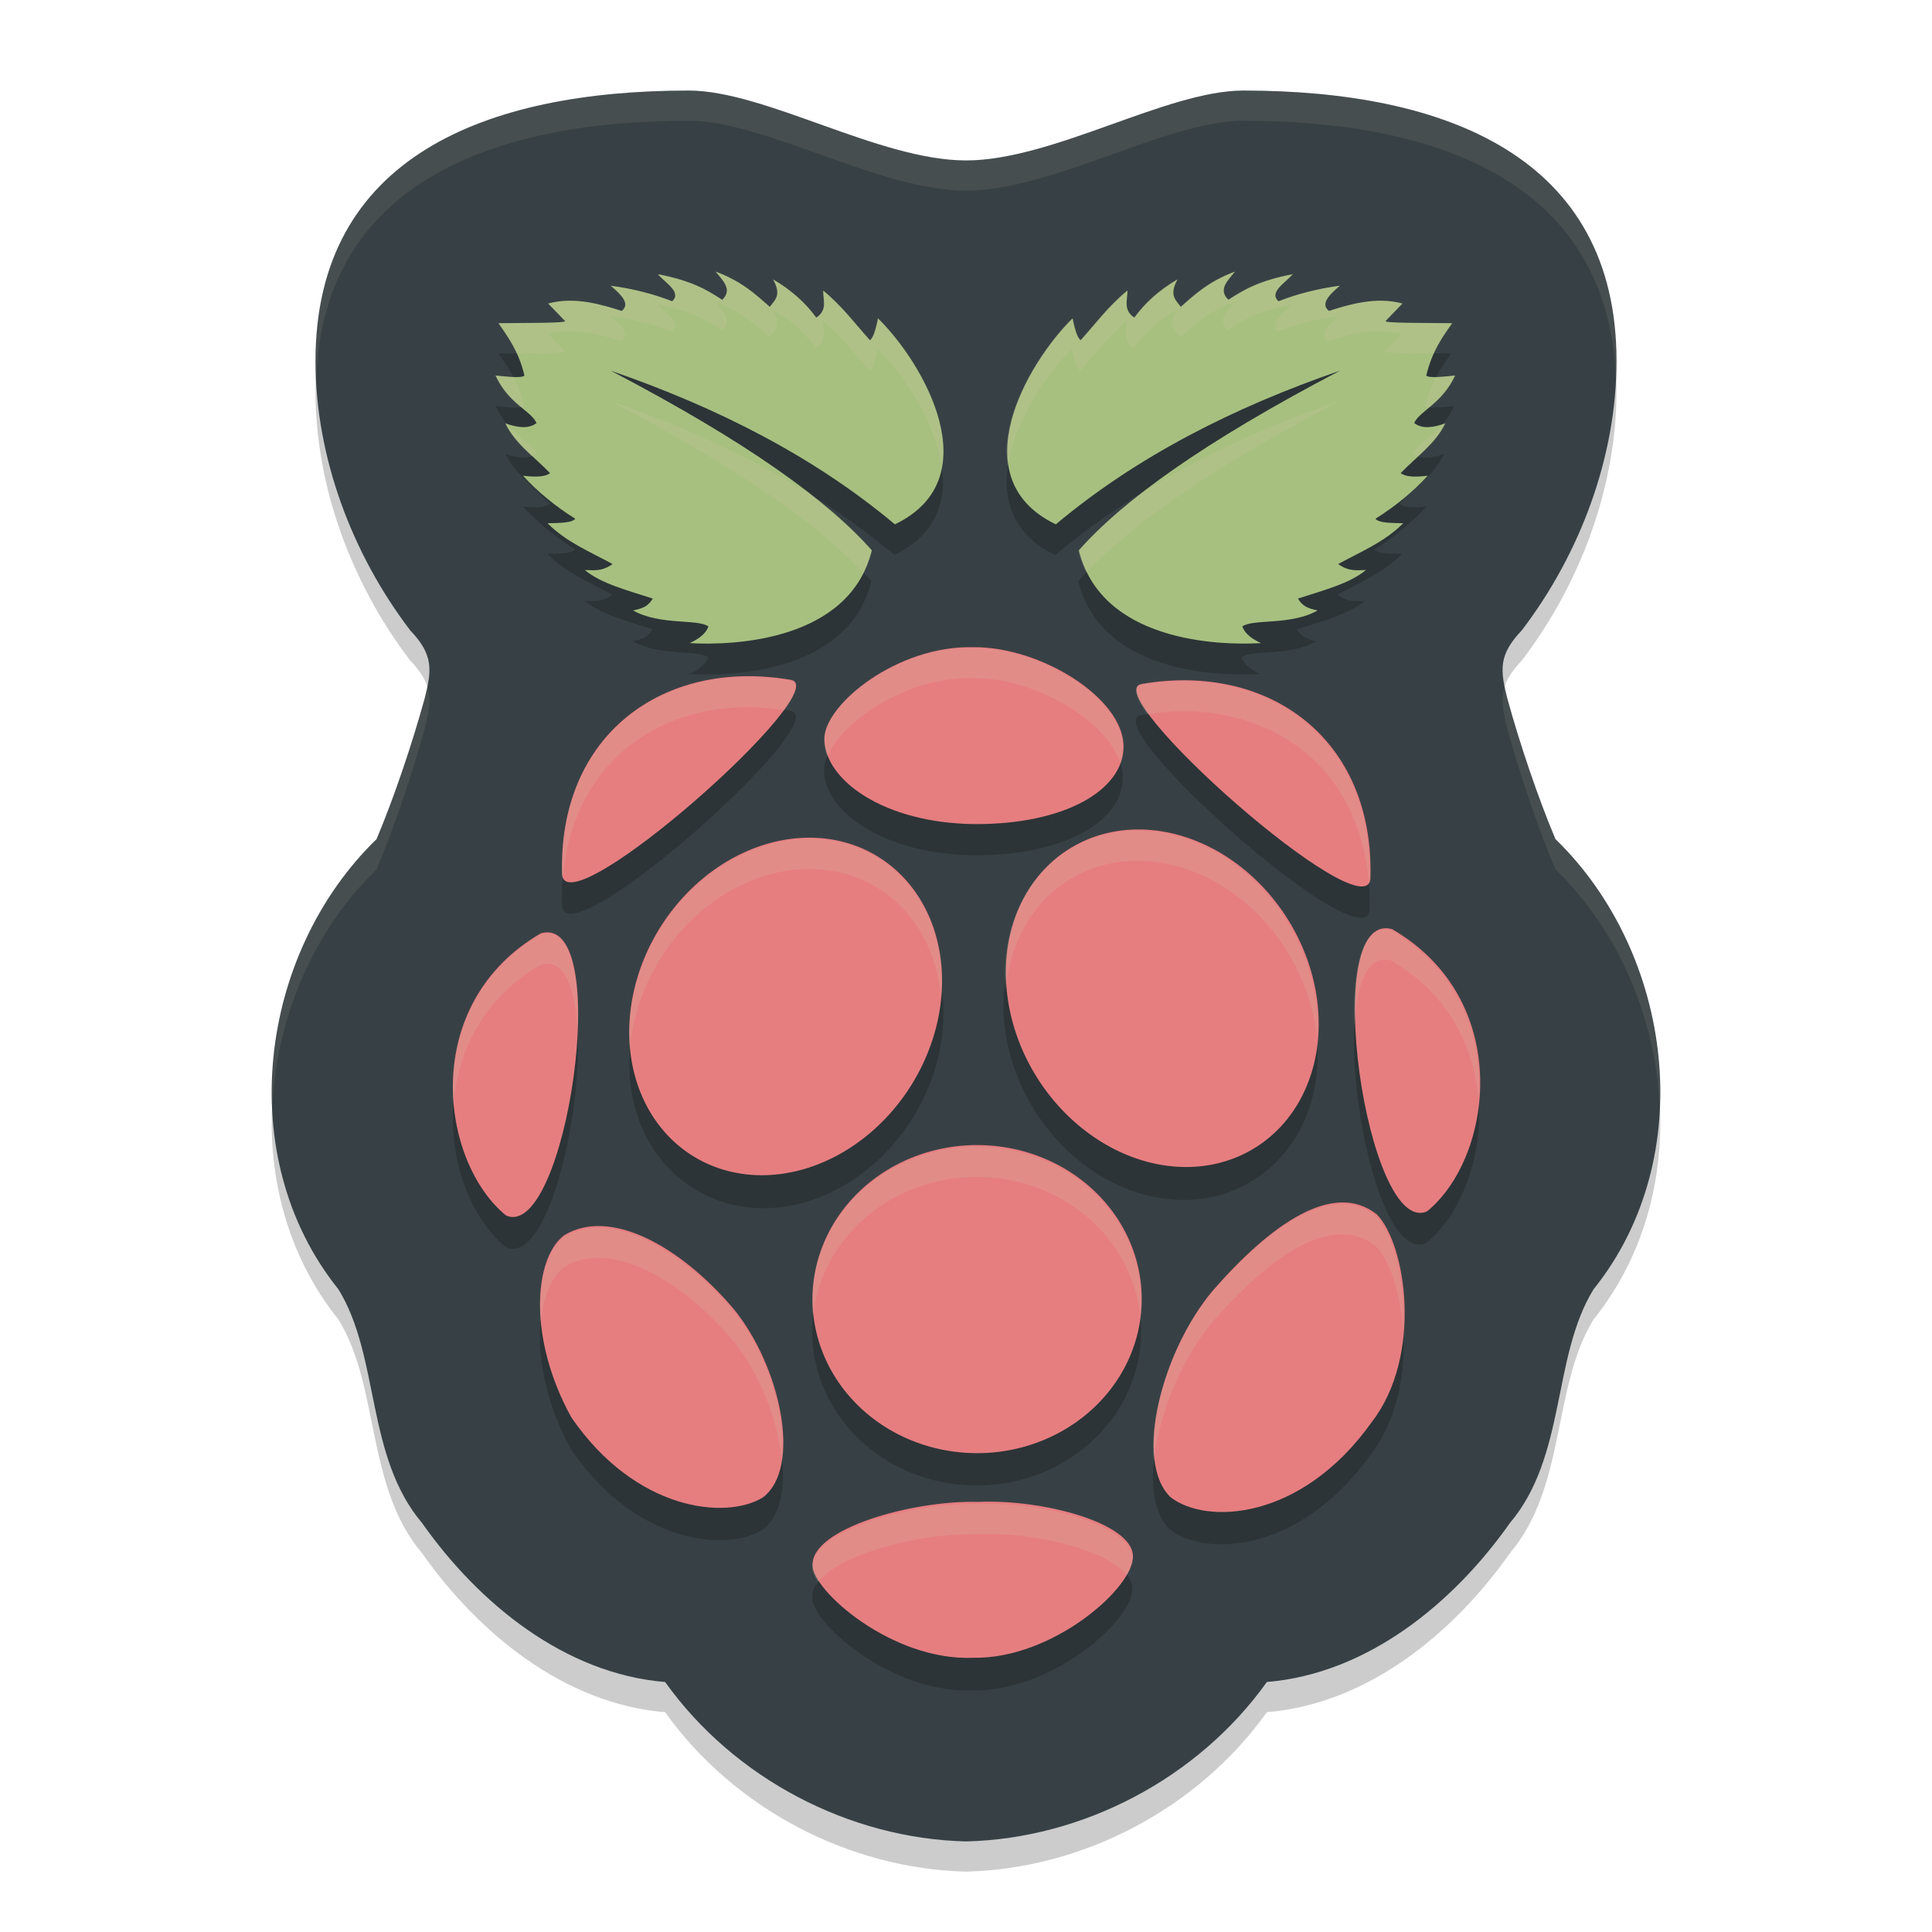 <svg xmlns="http://www.w3.org/2000/svg" width="64" height="64" version="1.1">
 <path style="opacity:0.2" d="m 22.815,4 c -6.724,0 -12.364,2.201 -12.364,8.961 0,3.151 1.194,6.372 3.139,8.922 0.765,0.801 0.718,1.3 0.483,2.233 -0.417,1.524 -1.034,3.344 -1.599,4.681 -3.917,3.804 -4.776,10.541 -1.265,14.91 1.386,2.246 0.893,5.521 2.774,7.747 1.876,2.662 4.722,4.99 8.05,5.265 C 24.321,59.921 28.135,61.907 32,62 c 3.865,-0.093 7.679,-2.079 9.967,-5.282 3.328,-0.275 6.174,-2.603 8.05,-5.265 1.881,-2.227 1.388,-5.501 2.774,-7.747 C 56.301,39.337 55.443,32.6 51.526,28.796 50.96,27.459 50.343,25.64 49.926,24.115 49.692,23.182 49.645,22.684 50.41,21.883 52.356,19.333 53.549,16.112 53.549,12.961 53.549,6.201 47.909,4 41.185,4 38.649,4 34.875,6.315 32,6.315 29.125,6.315 25.351,4 22.815,4 Z"/>
 <path style="fill:#374145" d="m 22.815,3 c -6.724,0 -12.364,2.201 -12.364,8.961 0,3.151 1.194,6.372 3.139,8.922 0.765,0.801 0.718,1.3 0.483,2.233 -0.417,1.524 -1.034,3.344 -1.599,4.681 -3.917,3.804 -4.776,10.541 -1.265,14.91 1.386,2.246 0.893,5.521 2.774,7.747 1.876,2.662 4.722,4.99 8.05,5.265 C 24.321,58.921 28.135,60.907 32,61 c 3.865,-0.093 7.679,-2.079 9.967,-5.282 3.328,-0.275 6.174,-2.603 8.05,-5.265 1.881,-2.227 1.388,-5.501 2.774,-7.747 C 56.301,38.337 55.443,31.6 51.526,27.796 50.96,26.459 50.343,24.64 49.926,23.115 49.692,22.182 49.645,21.684 50.41,20.883 52.356,18.333 53.549,15.112 53.549,11.961 53.549,5.201 47.909,3 41.185,3 38.649,3 34.875,5.315 32,5.315 29.125,5.315 25.351,3 22.815,3 Z"/>
 <path style="opacity:0.2" d="m 23.699,10 c 0.238,0.3 0.571,0.593 0.219,0.938 -0.486,-0.314 -0.978,-0.629 -2.133,-0.852 0.26,0.3 0.799,0.599 0.473,0.898 -0.61,-0.241 -1.284,-0.414 -2.031,-0.516 0.358,0.304 0.657,0.6 0.363,0.836 C 19.937,11.097 19.036,10.817 18.156,11.058 l 0.559,0.578 c 0.062,0.077 -1.303,0.061 -2.203,0.074 0.329,0.471 0.664,0.928 0.859,1.738 -0.089,0.093 -0.536,0.042 -0.957,0 0.431,0.938 1.181,1.173 1.355,1.574 -0.263,0.206 -0.628,0.152 -1.027,0.012 0.311,0.661 0.962,1.116 1.477,1.652 -0.13,0.095 -0.36,0.152 -0.898,0.086 0.475,0.522 1.05,1.001 1.73,1.43 -0.121,0.144 -0.533,0.135 -0.918,0.145 0.617,0.624 1.409,0.948 2.152,1.355 -0.371,0.262 -0.634,0.203 -0.918,0.199 0.526,0.446 1.42,0.676 2.25,0.945 -0.158,0.254 -0.315,0.323 -0.652,0.395 0.879,0.502 2.137,0.274 2.492,0.531 -0.086,0.253 -0.327,0.417 -0.617,0.555 1.415,0.085 5.286,-0.053 6.027,-3.078 -1.449,-1.644 -4.092,-3.575 -8.641,-5.961 3.538,1.223 6.73,2.853 9.402,5.098 3.141,-1.511 0.974,-5.323 -0.559,-6.836 -0.078,0.4 -0.165,0.652 -0.266,0.727 -0.499,-0.553 -0.905,-1.117 -1.547,-1.648 -0.002,0.312 0.152,0.651 -0.23,0.898 -0.344,-0.479 -0.812,-0.907 -1.43,-1.27 0.298,0.53 0.051,0.69 -0.109,0.91 -0.472,-0.418 -0.919,-0.84 -1.789,-1.168 z m 17.188,0 c -0.871,0.328 -1.321,0.75 -1.793,1.168 -0.16,-0.22 -0.407,-0.38 -0.109,-0.91 -0.618,0.363 -1.081,0.791 -1.426,1.27 -0.382,-0.248 -0.228,-0.586 -0.23,-0.898 -0.642,0.532 -1.052,1.096 -1.551,1.648 -0.101,-0.074 -0.188,-0.327 -0.266,-0.727 -1.533,1.513 -3.696,5.325 -0.555,6.836 2.672,-2.244 5.864,-3.874 9.402,-5.098 -4.548,2.386 -7.192,4.317 -8.641,5.961 0.742,3.025 4.612,3.163 6.027,3.078 -0.29,-0.137 -0.531,-0.302 -0.617,-0.555 0.355,-0.257 1.613,-0.029 2.492,-0.531 -0.338,-0.071 -0.498,-0.141 -0.656,-0.395 0.83,-0.27 1.728,-0.499 2.254,-0.945 -0.284,0.004 -0.551,0.062 -0.922,-0.199 0.744,-0.408 1.54,-0.732 2.156,-1.355 -0.385,-0.01 -0.801,-6.14e-4 -0.922,-0.145 0.681,-0.429 1.255,-0.908 1.73,-1.43 -0.538,0.066 -0.764,0.009 -0.895,-0.086 0.515,-0.536 1.166,-0.991 1.477,-1.652 -0.4,0.14 -0.764,0.194 -1.027,-0.012 0.175,-0.401 0.924,-0.636 1.355,-1.574 -0.421,0.042 -0.868,0.093 -0.957,0 0.196,-0.81 0.531,-1.267 0.859,-1.738 -0.9,-0.014 -2.265,0.003 -2.203,-0.074 l 0.559,-0.578 c -0.879,-0.241 -1.78,0.038 -2.434,0.246 -0.293,-0.236 0.005,-0.532 0.363,-0.836 -0.747,0.102 -1.425,0.275 -2.035,0.516 -0.326,-0.3 0.212,-0.599 0.473,-0.898 -1.155,0.223 -1.643,0.538 -2.129,0.852 -0.353,-0.344 -0.019,-0.638 0.219,-0.938 z m -8.664,12.465 c -2.51,-0.066 -4.92,1.893 -4.926,3.031 -0.007,1.383 1.984,2.8 4.941,2.836 3.02,0.022 4.947,-1.131 4.957,-2.559 0.011,-1.617 -2.745,-3.334 -4.973,-3.309 z m -7.578,0.961 c -3.486,0.066 -6.151,2.521 -6.027,6.582 0.138,1.779 9.112,-6.196 7.563,-6.461 -0.526,-0.09 -1.037,-0.131 -1.535,-0.121 z m 14.695,0.137 c -0.498,-0.009 -1.013,0.031 -1.539,0.121 -1.549,0.265 7.428,8.24 7.566,6.461 0.123,-4.061 -2.542,-6.516 -6.027,-6.582 z m -1.48,4.953 a 5.837,4.911 58.681 0 0 -2.566,0.703 5.837,4.911 58.681 1 0 6.355,9.789 5.837,4.911 58.681 0 0 -3.789,-10.492 z m -11.227,0.273 a 4.911,5.837 31.319 0 0 -3.789,10.492 4.911,5.837 31.319 1 0 6.355,-9.789 4.911,5.837 31.319 0 0 -2.566,-0.703 z m 19.449,3.027 c -2.437,-0.665 -0.823,10.26 1.16,9.363 2.181,-1.785 2.884,-7.013 -1.16,-9.363 z m -28.164,0.137 c -4.044,2.35 -3.341,7.578 -1.16,9.363 1.983,0.896 3.598,-10.028 1.16,-9.363 z m 14.594,7.035 a 5.448,5.112 0 0 0 -5.609,5.109 5.449,5.113 0 0 0 10.898,0 5.448,5.112 0 0 0 -5.289,-5.109 z m 11.883,1.898 c -1.277,0.034 -2.799,1.263 -4.246,2.926 -1.686,2.01 -2.624,5.675 -1.395,6.855 1.176,0.917 4.332,0.789 6.664,-2.504 1.693,-2.211 1.127,-5.902 0.16,-6.883 -0.359,-0.283 -0.758,-0.406 -1.184,-0.395 z M 19.938,41.671 c -0.457,-0.02 -0.886,0.076 -1.262,0.309 -1.005,0.779 -1.19,3.43 0.242,6.035 2.123,3.104 5.114,3.415 6.344,2.66 1.3,-0.989 0.589,-4.347 -0.969,-6.258 -1.341,-1.584 -2.984,-2.686 -4.355,-2.746 z m 12.438,9.152 c -2.175,-0.055 -5.509,0.887 -5.469,2.094 -0.035,0.823 2.618,3.197 5.324,3.078 2.613,0.046 5.314,-2.326 5.277,-3.375 -0.006,-1.081 -2.944,-1.894 -5.133,-1.797 z"/>
 <g transform="matrix(0.067,0,0,0.068,13.037,7.652)">
  <path style="fill:#a7c080" d="m 107.392,68.056 c 67.948,35.031 107.447,63.369 129.087,87.504 -11.082,44.418 -68.896,46.445 -90.036,45.199 4.328,-2.015 7.94,-4.428 9.221,-8.136 -5.304,-3.77 -24.113,-0.397 -37.244,-7.774 5.044,-1.045 7.403,-2.063 9.763,-5.785 -12.406,-3.957 -25.769,-7.366 -33.628,-13.921 4.241,0.052 8.201,0.949 13.74,-2.893 -11.112,-5.988 -22.969,-10.734 -32.181,-19.887 5.745,-0.141 11.939,-0.057 13.74,-2.17 -10.17,-6.301 -18.751,-13.308 -25.854,-20.972 8.04,0.971 11.435,0.135 13.379,-1.266 -7.688,-7.874 -17.418,-14.523 -22.057,-24.226 5.97,2.057 11.431,2.845 15.368,-0.181 -2.612,-5.893 -13.805,-9.37 -20.249,-23.142 6.284,0.609 12.95,1.371 14.283,0 C 61.802,58.517 56.797,51.836 51.888,44.914 65.338,44.714 85.716,44.966 84.793,43.829 l -8.317,-8.497 c 13.138,-3.537 26.581,0.568 36.34,3.616 4.382,-3.458 -0.078,-7.83 -5.424,-12.294 11.165,1.491 21.254,4.057 30.373,7.593 4.872,-4.399 -3.164,-8.799 -7.051,-13.198 17.249,3.273 24.557,7.871 31.82,12.475 5.269,-5.051 0.302,-9.343 -3.254,-13.74 13.006,4.817 19.705,11.036 26.758,17.175 2.391,-3.227 6.075,-5.592 1.627,-13.379 9.234,5.323 16.189,11.595 21.334,18.622 5.713,-3.638 3.404,-8.613 3.435,-13.198 9.597,7.807 15.687,16.114 23.142,24.226 1.502,-1.093 2.817,-4.802 3.977,-10.667 22.895,22.212 55.246,78.158 8.317,100.341 C 207.95,109.957 160.253,86.017 107.392,68.056 Z"/>
  <path style="fill:#a7c080" d="M 467.925,68.056 C 399.977,103.087 360.478,131.425 338.838,155.56 c 11.082,44.418 68.896,46.445 90.036,45.199 -4.328,-2.015 -7.94,-4.428 -9.221,-8.136 5.304,-3.77 24.113,-0.397 37.244,-7.774 -5.044,-1.045 -7.403,-2.063 -9.763,-5.785 12.406,-3.957 25.769,-7.366 33.628,-13.921 -4.241,0.052 -8.201,0.949 -13.74,-2.893 11.112,-5.988 22.969,-10.734 32.181,-19.887 -5.745,-0.141 -11.939,-0.057 -13.74,-2.17 10.17,-6.301 18.751,-13.308 25.854,-20.972 -8.04,0.971 -11.435,0.135 -13.379,-1.266 7.688,-7.874 17.418,-14.523 22.057,-24.226 -5.97,2.057 -11.431,2.845 -15.368,-0.181 2.612,-5.893 13.805,-9.37 20.249,-23.142 -6.284,0.609 -12.95,1.371 -14.283,0 2.922,-11.889 7.927,-18.57 12.836,-25.492 -13.45,-0.2 -33.828,0.052 -32.905,-1.085 l 8.317,-8.497 c -13.138,-3.537 -26.581,0.568 -36.34,3.616 -4.382,-3.458 0.078,-7.83 5.424,-12.294 -11.165,1.491 -21.254,4.057 -30.373,7.593 -4.872,-4.399 3.164,-8.799 7.051,-13.198 -17.249,3.273 -24.557,7.871 -31.82,12.475 -5.269,-5.051 -0.302,-9.343 3.254,-13.74 -13.006,4.817 -19.705,11.036 -26.758,17.175 -2.391,-3.227 -6.075,-5.592 -1.627,-13.379 -9.234,5.323 -16.189,11.595 -21.334,18.622 -5.713,-3.638 -3.404,-8.613 -3.435,-13.198 -9.597,7.807 -15.687,16.114 -23.142,24.226 -1.502,-1.093 -2.817,-4.802 -3.977,-10.667 -22.895,22.212 -55.246,78.158 -8.317,100.341 39.919,-32.947 87.616,-56.888 140.477,-74.849 z"/>
  <path style="fill:#e67e80" transform="matrix(1.131,0,0,1.128,-43.139,-68.311)" d="m 365.205,521.849 a 71.956,66.532 0 1 1 -143.912,0 71.956,66.532 0 1 1 143.912,0 z"/>
  <path style="fill:#e67e80" transform="matrix(0.767,-1.161,2.171,1.422,-560.889,217.689)" d="m 262.841,276.648 a 61.875,28.125 0 1 1 -123.75,0 61.875,28.125 0 1 1 123.75,0 z"/>
  <path style="fill:#e67e80" transform="matrix(-0.767,-1.161,-2.171,1.422,1134.829,213.689)" d="m 262.841,276.648 a 61.875,28.125 0 1 1 -123.75,0 61.875,28.125 0 1 1 123.75,0 z"/>
  <path style="fill:#e67e80" d="M 72.91,342.088 C 109.324,332.331 85.202,492.724 55.577,479.564 22.99,453.351 12.494,376.588 72.91,342.088 Z"/>
  <path style="fill:#e67e80" d="m 493.678,340.088 c -36.414,-9.757 -12.292,150.637 17.333,137.476 32.587,-26.213 43.083,-102.975 -17.333,-137.476 z"/>
  <path style="fill:#e67e80" d="m 369.972,220.653 c 62.835,-10.61 115.116,26.722 113.011,94.858 -2.067,26.121 -136.159,-90.969 -113.011,-94.858 z"/>
  <path style="fill:#e67e80" d="M 196.36,218.653 C 133.525,208.043 81.244,245.376 83.348,313.511 85.415,339.632 219.507,222.542 196.36,218.653 Z"/>
  <path style="fill:#e67e80" d="m 286.619,202.756 c -37.503,-0.975 -73.495,27.834 -73.582,44.544 -0.105,20.304 29.651,41.093 73.837,41.62 45.123,0.323 73.916,-16.64 74.061,-37.594 0.165,-23.74 -41.039,-48.937 -74.317,-48.571 z"/>
  <path style="fill:#e67e80" d="m 288.909,619.117 c 32.697,-1.427 76.571,10.532 76.657,26.396 0.543,15.405 -39.79,50.211 -78.826,49.538 -40.427,1.744 -80.069,-33.116 -79.55,-45.199 -0.605,-17.716 49.226,-31.548 81.719,-30.735 z"/>
  <path style="fill:#e67e80" d="m 168.139,525.104 c 23.279,28.046 33.891,77.319 14.464,91.844 -18.379,11.088 -63.012,6.522 -94.736,-39.052 -21.395,-38.242 -18.638,-77.157 -3.616,-88.589 22.464,-13.684 57.173,4.799 83.889,35.797 z"/>
  <path style="fill:#e67e80" d="m 405.021,516.212 c -25.187,29.502 -39.212,83.31 -20.838,100.643 17.568,13.464 64.729,11.582 99.566,-36.756 25.296,-32.465 16.82,-86.682 2.371,-101.075 -21.464,-16.602 -52.277,4.645 -81.099,37.188 z"/>
 </g>
 <path style="opacity:0.1;fill:#d3c6aa" d="M 22.814 3 C 16.09 3 10.451 5.201 10.451 11.961 C 10.451 12.139 10.469 12.318 10.477 12.496 C 10.737 6.109 16.251 4 22.814 4 C 25.351 4 29.125 6.314 32 6.314 C 34.875 6.314 38.649 4 41.186 4 C 47.749 4 53.263 6.109 53.523 12.496 C 53.531 12.318 53.549 12.139 53.549 11.961 C 53.549 5.201 47.91 3 41.186 3 C 38.649 3 34.875 5.314 32 5.314 C 29.125 5.314 25.351 3 22.814 3 z M 14.152 22.74 C 14.128 22.862 14.109 22.976 14.074 23.115 C 13.657 24.64 13.04 26.46 12.475 27.797 C 10.119 30.084 8.88 33.43 9.021 36.686 C 9.147 33.757 10.36 30.85 12.475 28.797 C 13.04 27.46 13.657 25.64 14.074 24.115 C 14.216 23.553 14.284 23.148 14.152 22.74 z M 49.848 22.74 C 49.716 23.148 49.784 23.553 49.926 24.115 C 50.343 25.64 50.96 27.46 51.525 28.797 C 53.64 30.85 54.853 33.757 54.979 36.686 C 55.12 33.43 53.881 30.084 51.525 27.797 C 50.96 26.46 50.343 24.64 49.926 23.115 C 49.891 22.976 49.872 22.862 49.848 22.74 z"/>
 <path style="fill:#d3c6aa;opacity:0.2" d="M 23.699 9 C 23.937 9.3 24.269 9.592 23.916 9.936 C 23.43 9.622 22.942 9.309 21.787 9.086 C 22.047 9.386 22.586 9.685 22.26 9.984 C 21.649 9.744 20.974 9.57 20.227 9.469 C 20.584 9.773 20.881 10.069 20.588 10.305 C 19.935 10.097 19.036 9.818 18.156 10.059 L 18.713 10.639 C 18.775 10.716 17.41 10.697 16.51 10.711 C 16.721 11.014 16.932 11.32 17.109 11.707 C 17.913 11.702 18.762 11.7 18.713 11.639 L 18.156 11.059 C 19.036 10.818 19.935 11.097 20.588 11.305 C 20.881 11.069 20.584 10.773 20.227 10.469 C 20.974 10.57 21.649 10.744 22.26 10.984 C 22.586 10.685 22.047 10.386 21.787 10.086 C 22.942 10.309 23.43 10.622 23.916 10.936 C 24.269 10.592 23.937 10.3 23.699 10 C 24.57 10.328 25.018 10.752 25.49 11.17 C 25.65 10.95 25.897 10.788 25.6 10.258 C 26.218 10.62 26.683 11.049 27.027 11.527 C 27.41 11.28 27.256 10.941 27.258 10.629 C 27.9 11.161 28.308 11.725 28.807 12.277 C 28.907 12.203 28.995 11.95 29.072 11.551 C 29.931 12.398 30.986 13.967 31.197 15.449 C 31.485 13.728 30.129 11.594 29.072 10.551 C 28.995 10.95 28.907 11.203 28.807 11.277 C 28.308 10.725 27.9 10.161 27.258 9.629 C 27.256 9.941 27.41 10.28 27.027 10.527 C 26.683 10.049 26.218 9.62 25.6 9.258 C 25.897 9.788 25.65 9.95 25.49 10.17 C 25.018 9.752 24.57 9.328 23.699 9 z M 40.885 9 C 40.014 9.328 39.566 9.752 39.094 10.17 C 38.934 9.95 38.687 9.788 38.984 9.258 C 38.366 9.62 37.901 10.049 37.557 10.527 C 37.174 10.28 37.33 9.941 37.328 9.629 C 36.686 10.161 36.278 10.725 35.779 11.277 C 35.679 11.203 35.589 10.95 35.512 10.551 C 34.455 11.594 33.099 13.728 33.387 15.449 C 33.598 13.967 34.653 12.398 35.512 11.551 C 35.589 11.95 35.679 12.203 35.779 12.277 C 36.278 11.725 36.686 11.161 37.328 10.629 C 37.33 10.941 37.174 11.28 37.557 11.527 C 37.901 11.049 38.366 10.62 38.984 10.258 C 38.687 10.788 38.934 10.95 39.094 11.17 C 39.566 10.752 40.014 10.328 40.885 10 C 40.647 10.3 40.315 10.592 40.668 10.936 C 41.154 10.622 41.642 10.309 42.797 10.086 C 42.537 10.386 42 10.685 42.326 10.984 C 42.937 10.744 43.612 10.57 44.359 10.469 C 44.001 10.773 43.703 11.069 43.996 11.305 C 44.649 11.097 45.548 10.818 46.428 11.059 L 45.871 11.639 C 45.822 11.7 46.671 11.702 47.475 11.707 C 47.652 11.32 47.863 11.014 48.074 10.711 C 47.174 10.697 45.809 10.716 45.871 10.639 L 46.428 10.059 C 45.548 9.818 44.649 10.097 43.996 10.305 C 43.703 10.069 44.002 9.773 44.359 9.469 C 43.612 9.57 42.937 9.744 42.326 9.984 C 42 9.685 42.537 9.386 42.797 9.086 C 41.642 9.309 41.154 9.622 40.668 9.936 C 40.315 9.592 40.647 9.3 40.885 9 z M 16.414 12.447 C 16.648 12.956 16.969 13.255 17.248 13.49 C 17.305 13.482 17.348 13.47 17.369 13.447 C 17.276 13.063 17.152 12.762 17.012 12.498 C 16.837 12.491 16.623 12.468 16.414 12.447 z M 48.17 12.447 C 47.961 12.468 47.747 12.491 47.572 12.498 C 47.432 12.762 47.308 13.063 47.215 13.447 C 47.236 13.47 47.279 13.482 47.336 13.49 C 47.615 13.255 47.936 12.956 48.17 12.447 z M 20.227 13.287 C 24.522 15.54 27.104 17.384 28.6 18.967 C 28.708 18.745 28.803 18.512 28.867 18.248 C 28.346 17.657 27.662 17.027 26.799 16.354 C 24.795 15.11 22.591 14.105 20.227 13.287 z M 44.359 13.287 C 41.999 14.103 39.796 15.107 37.795 16.348 C 36.927 17.024 36.241 17.655 35.719 18.248 C 35.783 18.512 35.878 18.745 35.986 18.967 C 37.482 17.384 40.064 15.54 44.359 13.287 z M 16.74 14.037 C 16.935 14.451 17.264 14.783 17.609 15.105 C 17.665 15.084 17.72 15.064 17.77 15.025 C 17.64 14.729 17.197 14.518 16.801 14.051 C 16.78 14.044 16.762 14.045 16.74 14.037 z M 47.844 14.037 C 47.822 14.045 47.804 14.044 47.783 14.051 C 47.387 14.518 46.944 14.729 46.814 15.025 C 46.864 15.064 46.919 15.084 46.975 15.105 C 47.319 14.783 47.649 14.451 47.844 14.037 z M 32.223 21.463 C 29.712 21.396 27.303 23.36 27.297 24.498 C 27.296 24.682 27.337 24.867 27.404 25.049 C 27.894 23.91 30.018 22.405 32.223 22.463 C 34.22 22.44 36.638 23.819 37.109 25.27 C 37.164 25.108 37.196 24.942 37.197 24.771 C 37.208 23.154 34.45 21.438 32.223 21.463 z M 24.643 22.426 C 21.157 22.492 18.494 24.947 18.617 29.008 C 18.62 29.045 18.632 29.073 18.643 29.102 C 18.914 25.586 21.426 23.487 24.643 23.426 C 25.074 23.418 25.521 23.455 25.975 23.521 C 26.364 22.98 26.496 22.601 26.182 22.547 C 25.656 22.457 25.141 22.416 24.643 22.426 z M 39.34 22.562 C 38.842 22.553 38.328 22.591 37.803 22.682 C 37.489 22.735 37.621 23.115 38.01 23.656 C 38.463 23.59 38.908 23.554 39.34 23.562 C 42.557 23.623 45.07 25.721 45.342 29.236 C 45.352 29.207 45.364 29.18 45.367 29.143 C 45.49 25.082 42.825 22.629 39.34 22.562 z M 37.855 27.516 A 5.837 4.911 58.681 0 0 35.293 28.221 A 5.837 4.911 58.681 0 0 33.316 32.785 A 5.837 4.911 58.681 0 1 35.293 29.221 A 5.837 4.911 58.681 0 1 37.855 28.516 A 5.837 4.911 58.681 0 1 43.627 34.436 A 5.837 4.911 58.681 0 0 37.855 27.516 z M 26.85 27.785 A 4.911 5.837 31.319 0 0 26.637 27.789 A 4.911 5.837 31.319 0 0 20.867 34.719 A 4.911 5.837 31.319 0 1 26.637 28.789 A 4.911 5.837 31.319 0 1 29.199 29.492 A 4.911 5.837 31.319 0 1 31.172 33.031 A 4.911 5.837 31.319 0 0 29.199 28.492 A 4.911 5.837 31.319 0 0 26.85 27.785 z M 45.865 30.789 C 45.063 30.803 44.792 32.279 44.867 34.059 C 44.922 32.76 45.22 31.8 45.865 31.789 C 45.934 31.788 46.006 31.798 46.082 31.818 C 48.01 32.939 48.851 34.713 48.975 36.457 C 49.144 34.421 48.382 32.155 46.082 30.818 C 46.006 30.798 45.934 30.788 45.865 30.789 z M 18.135 30.924 C 18.066 30.923 17.994 30.932 17.918 30.953 C 15.618 32.29 14.856 34.558 15.025 36.594 C 15.149 34.849 15.99 33.074 17.918 31.953 C 17.994 31.932 18.066 31.923 18.135 31.924 C 18.78 31.935 19.078 32.895 19.133 34.193 C 19.208 32.413 18.937 30.937 18.135 30.924 z M 32.51 37.986 A 5.448 5.112 0 0 0 26.904 43.098 A 5.448 5.112 0 0 0 26.932 43.598 A 5.448 5.112 0 0 1 32.51 38.986 A 5.448 5.112 0 0 1 37.771 43.57 A 5.448 5.112 0 0 0 37.801 43.098 A 5.448 5.112 0 0 0 32.51 37.986 z M 44.393 39.889 C 43.116 39.923 41.595 41.152 40.148 42.814 C 38.872 44.335 38.028 46.803 38.225 48.426 C 38.368 46.902 39.114 45.048 40.148 43.814 C 41.595 42.152 43.116 40.923 44.393 40.889 C 44.818 40.877 45.217 40.999 45.576 41.281 C 46.033 41.744 46.39 42.818 46.473 44.049 C 46.577 42.422 46.154 40.867 45.576 40.281 C 45.217 39.999 44.818 39.877 44.393 39.889 z M 19.938 40.672 C 19.48 40.652 19.054 40.749 18.678 40.982 C 18.106 41.425 17.813 42.482 17.918 43.781 C 17.997 42.956 18.262 42.304 18.678 41.982 C 19.054 41.749 19.48 41.652 19.938 41.672 C 21.309 41.732 22.95 42.836 24.291 44.42 C 25.17 45.497 25.762 47.027 25.893 48.34 C 26.075 46.889 25.408 44.789 24.291 43.42 C 22.95 41.836 21.309 40.732 19.938 40.672 z M 32.375 49.824 C 30.2 49.769 26.866 50.711 26.906 51.918 C 26.901 52.047 26.981 52.221 27.098 52.41 C 27.821 51.459 30.517 50.777 32.375 50.824 C 34.254 50.741 36.675 51.33 37.328 52.182 C 37.439 51.975 37.513 51.78 37.508 51.621 C 37.502 50.541 34.564 49.727 32.375 49.824 z"/>
</svg>

